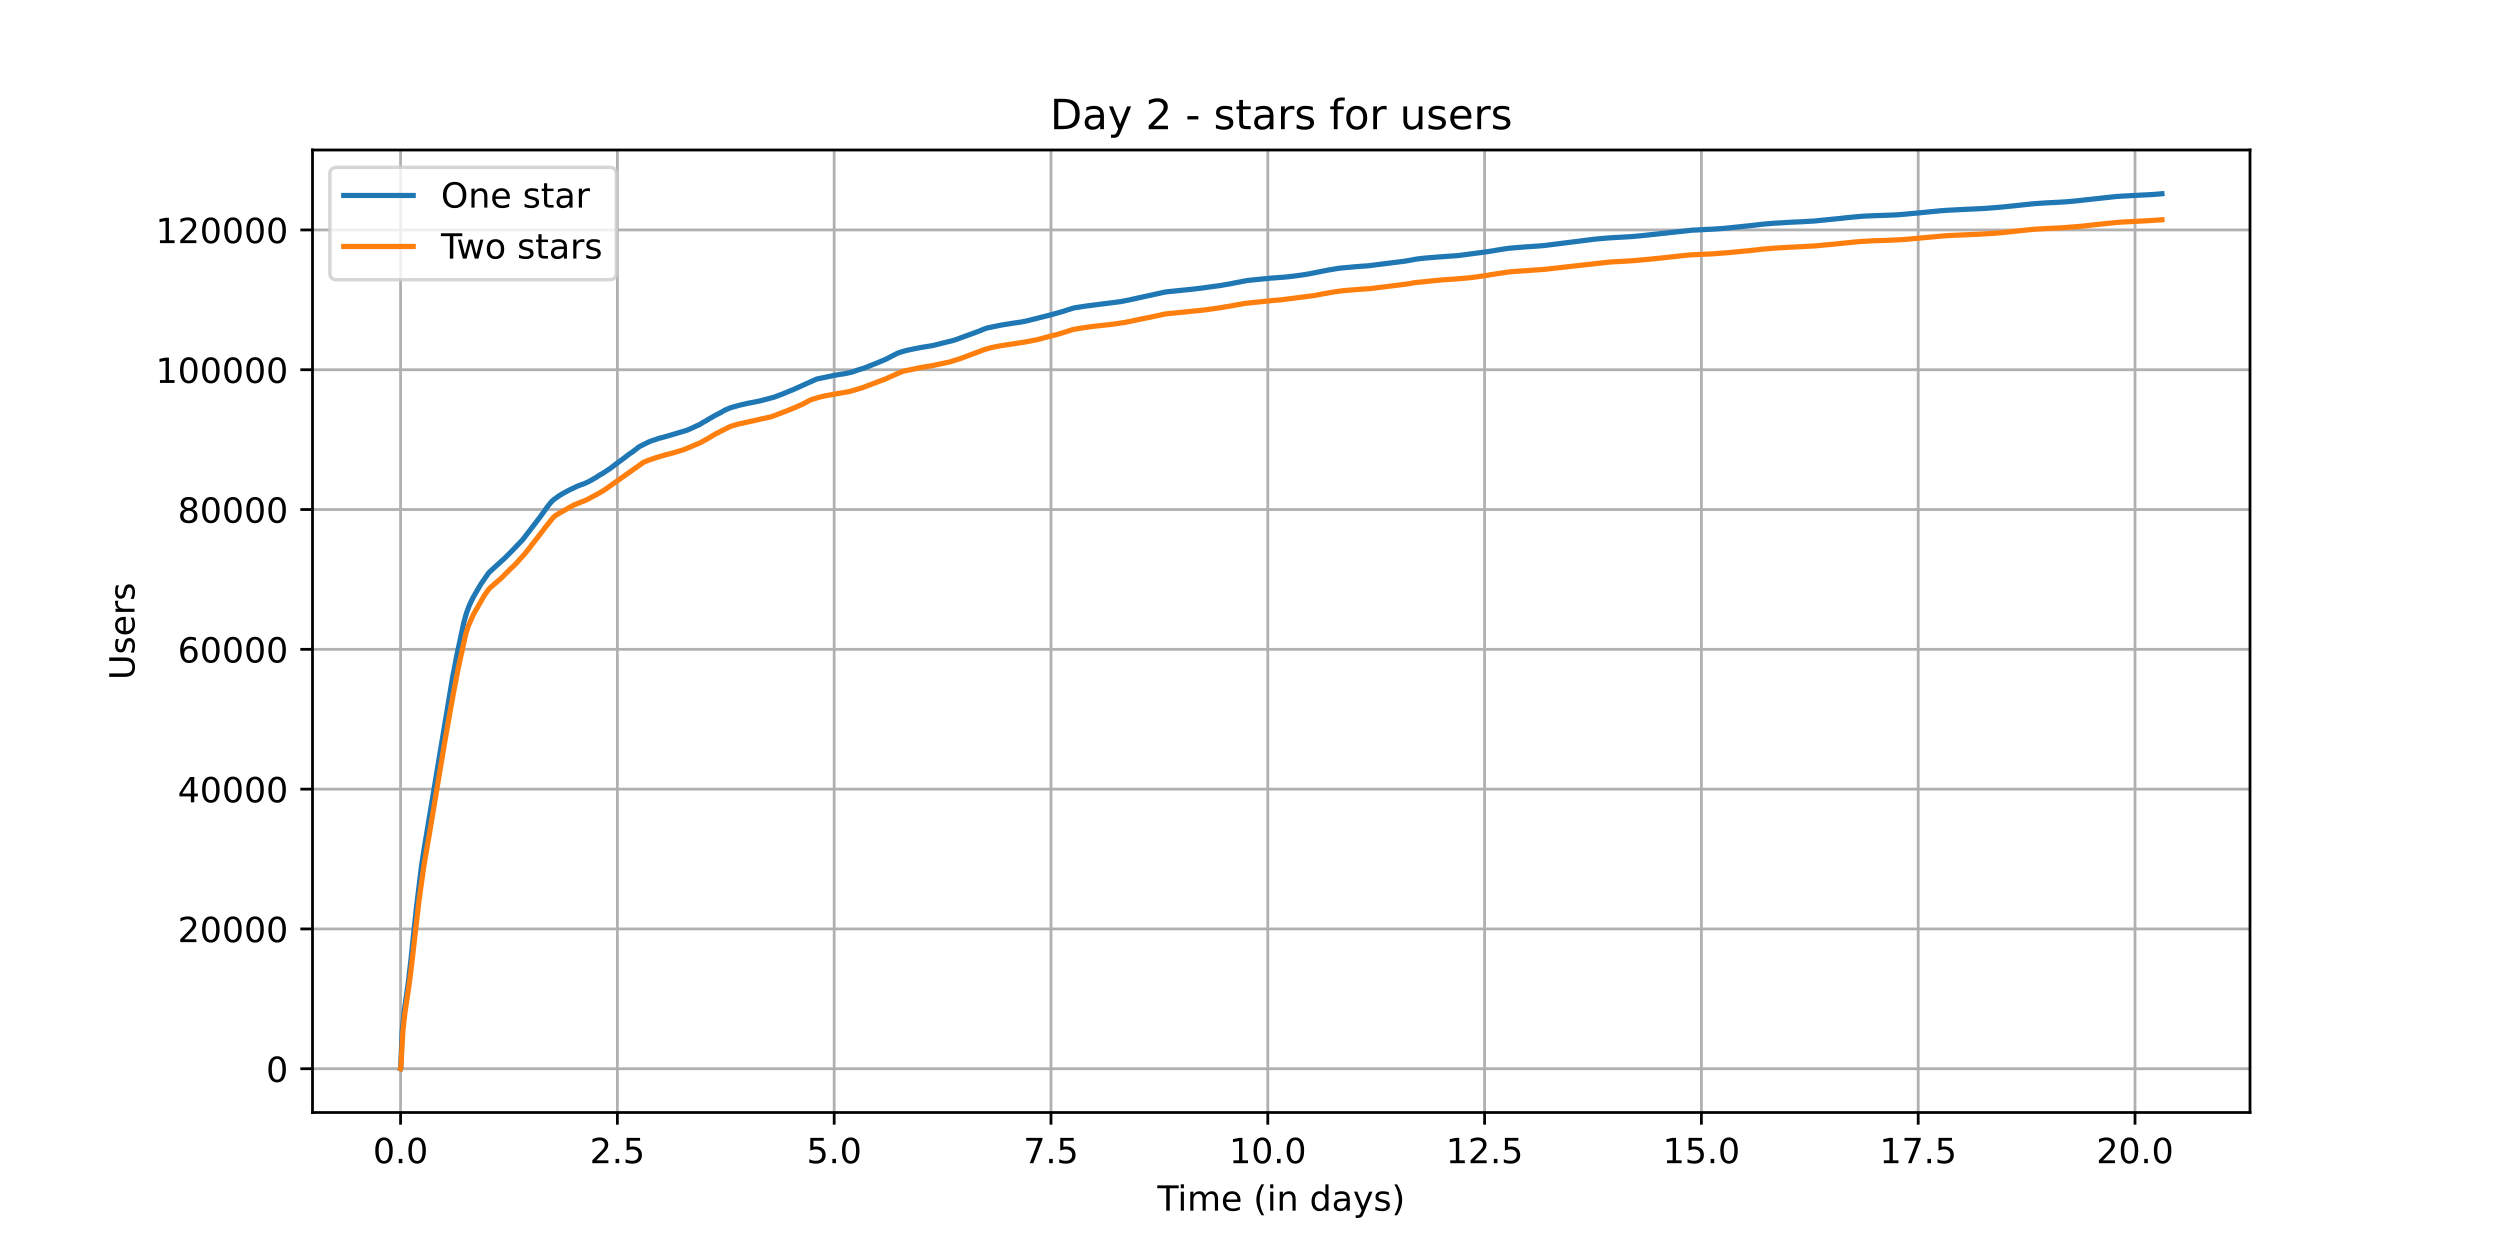 <?xml version="1.0" encoding="utf-8" standalone="no"?>
<!DOCTYPE svg PUBLIC "-//W3C//DTD SVG 1.1//EN"
  "http://www.w3.org/Graphics/SVG/1.1/DTD/svg11.dtd">
<!-- Created with matplotlib (https://matplotlib.org/) -->
<svg height="360pt" version="1.1" viewBox="0 0 720 360" width="720pt" xmlns="http://www.w3.org/2000/svg" xmlns:xlink="http://www.w3.org/1999/xlink">
 <defs>
  <style type="text/css">*{stroke-linecap:butt;stroke-linejoin:round;}</style>
 </defs>
 <g id="figure_1">
  <g id="patch_1">
   <path d="M 0 360 
L 720 360 
L 720 0 
L 0 0 
z
" style="fill:#ffffff;"/>
  </g>
  <g id="axes_1">
   <g id="patch_2">
    <path d="M 90 320.4 
L 648 320.4 
L 648 43.2 
L 90 43.2 
z
" style="fill:#ffffff;"/>
   </g>
   <g id="matplotlib.axis_1">
    <g id="xtick_1">
     <g id="line2d_1">
      <path clip-path="url(#p5908922511)" d="M 115.364 320.4 
L 115.364 43.2 
" style="fill:none;stroke:#b0b0b0;stroke-linecap:square;stroke-width:0.8;"/>
     </g>
     <g id="line2d_2">
      <defs>
       <path d="M 0 0 
L 0 3.5 
" id="m656e0abbea" style="stroke:#000000;stroke-width:0.8;"/>
      </defs>
      <g>
       <use style="stroke:#000000;stroke-width:0.8;" x="115.364" xlink:href="#m656e0abbea" y="320.4"/>
      </g>
     </g>
     <g id="text_1">
      <!-- 0.0 -->
      <g transform="translate(107.412 334.998)scale(0.1 -0.1)">
       <defs>
        <path d="M 31.781 66.406 
Q 24.172 66.406 20.328 58.906 
Q 16.5 51.422 16.5 36.375 
Q 16.5 21.391 20.328 13.891 
Q 24.172 6.391 31.781 6.391 
Q 39.453 6.391 43.281 13.891 
Q 47.125 21.391 47.125 36.375 
Q 47.125 51.422 43.281 58.906 
Q 39.453 66.406 31.781 66.406 
z
M 31.781 74.219 
Q 44.047 74.219 50.516 64.516 
Q 56.984 54.828 56.984 36.375 
Q 56.984 17.969 50.516 8.266 
Q 44.047 -1.422 31.781 -1.422 
Q 19.531 -1.422 13.062 8.266 
Q 6.594 17.969 6.594 36.375 
Q 6.594 54.828 13.062 64.516 
Q 19.531 74.219 31.781 74.219 
z
" id="DejaVuSans-48"/>
        <path d="M 10.688 12.406 
L 21 12.406 
L 21 0 
L 10.688 0 
z
" id="DejaVuSans-46"/>
       </defs>
       <use xlink:href="#DejaVuSans-48"/>
       <use x="63.623" xlink:href="#DejaVuSans-46"/>
       <use x="95.41" xlink:href="#DejaVuSans-48"/>
      </g>
     </g>
    </g>
    <g id="xtick_2">
     <g id="line2d_3">
      <path clip-path="url(#p5908922511)" d="M 177.804 320.4 
L 177.804 43.2 
" style="fill:none;stroke:#b0b0b0;stroke-linecap:square;stroke-width:0.8;"/>
     </g>
     <g id="line2d_4">
      <g>
       <use style="stroke:#000000;stroke-width:0.8;" x="177.804" xlink:href="#m656e0abbea" y="320.4"/>
      </g>
     </g>
     <g id="text_2">
      <!-- 2.5 -->
      <g transform="translate(169.852 334.998)scale(0.1 -0.1)">
       <defs>
        <path d="M 19.188 8.297 
L 53.609 8.297 
L 53.609 0 
L 7.328 0 
L 7.328 8.297 
Q 12.938 14.109 22.625 23.891 
Q 32.328 33.688 34.812 36.531 
Q 39.547 41.844 41.422 45.531 
Q 43.312 49.219 43.312 52.781 
Q 43.312 58.594 39.234 62.25 
Q 35.156 65.922 28.609 65.922 
Q 23.969 65.922 18.812 64.312 
Q 13.672 62.703 7.812 59.422 
L 7.812 69.391 
Q 13.766 71.781 18.938 73 
Q 24.125 74.219 28.422 74.219 
Q 39.75 74.219 46.484 68.547 
Q 53.219 62.891 53.219 53.422 
Q 53.219 48.922 51.531 44.891 
Q 49.859 40.875 45.406 35.406 
Q 44.188 33.984 37.641 27.219 
Q 31.109 20.453 19.188 8.297 
z
" id="DejaVuSans-50"/>
        <path d="M 10.797 72.906 
L 49.516 72.906 
L 49.516 64.594 
L 19.828 64.594 
L 19.828 46.734 
Q 21.969 47.469 24.109 47.828 
Q 26.266 48.188 28.422 48.188 
Q 40.625 48.188 47.75 41.5 
Q 54.891 34.812 54.891 23.391 
Q 54.891 11.625 47.562 5.094 
Q 40.234 -1.422 26.906 -1.422 
Q 22.312 -1.422 17.547 -0.641 
Q 12.797 0.141 7.719 1.703 
L 7.719 11.625 
Q 12.109 9.234 16.797 8.062 
Q 21.484 6.891 26.703 6.891 
Q 35.156 6.891 40.078 11.328 
Q 45.016 15.766 45.016 23.391 
Q 45.016 31 40.078 35.438 
Q 35.156 39.891 26.703 39.891 
Q 22.75 39.891 18.812 39.016 
Q 14.891 38.141 10.797 36.281 
z
" id="DejaVuSans-53"/>
       </defs>
       <use xlink:href="#DejaVuSans-50"/>
       <use x="63.623" xlink:href="#DejaVuSans-46"/>
       <use x="95.41" xlink:href="#DejaVuSans-53"/>
      </g>
     </g>
    </g>
    <g id="xtick_3">
     <g id="line2d_5">
      <path clip-path="url(#p5908922511)" d="M 240.243 320.4 
L 240.243 43.2 
" style="fill:none;stroke:#b0b0b0;stroke-linecap:square;stroke-width:0.8;"/>
     </g>
     <g id="line2d_6">
      <g>
       <use style="stroke:#000000;stroke-width:0.8;" x="240.243" xlink:href="#m656e0abbea" y="320.4"/>
      </g>
     </g>
     <g id="text_3">
      <!-- 5.0 -->
      <g transform="translate(232.292 334.998)scale(0.1 -0.1)">
       <use xlink:href="#DejaVuSans-53"/>
       <use x="63.623" xlink:href="#DejaVuSans-46"/>
       <use x="95.41" xlink:href="#DejaVuSans-48"/>
      </g>
     </g>
    </g>
    <g id="xtick_4">
     <g id="line2d_7">
      <path clip-path="url(#p5908922511)" d="M 302.683 320.4 
L 302.683 43.2 
" style="fill:none;stroke:#b0b0b0;stroke-linecap:square;stroke-width:0.8;"/>
     </g>
     <g id="line2d_8">
      <g>
       <use style="stroke:#000000;stroke-width:0.8;" x="302.683" xlink:href="#m656e0abbea" y="320.4"/>
      </g>
     </g>
     <g id="text_4">
      <!-- 7.5 -->
      <g transform="translate(294.732 334.998)scale(0.1 -0.1)">
       <defs>
        <path d="M 8.203 72.906 
L 55.078 72.906 
L 55.078 68.703 
L 28.609 0 
L 18.312 0 
L 43.219 64.594 
L 8.203 64.594 
z
" id="DejaVuSans-55"/>
       </defs>
       <use xlink:href="#DejaVuSans-55"/>
       <use x="63.623" xlink:href="#DejaVuSans-46"/>
       <use x="95.41" xlink:href="#DejaVuSans-53"/>
      </g>
     </g>
    </g>
    <g id="xtick_5">
     <g id="line2d_9">
      <path clip-path="url(#p5908922511)" d="M 365.123 320.4 
L 365.123 43.2 
" style="fill:none;stroke:#b0b0b0;stroke-linecap:square;stroke-width:0.8;"/>
     </g>
     <g id="line2d_10">
      <g>
       <use style="stroke:#000000;stroke-width:0.8;" x="365.123" xlink:href="#m656e0abbea" y="320.4"/>
      </g>
     </g>
     <g id="text_5">
      <!-- 10.0 -->
      <g transform="translate(353.99 334.998)scale(0.1 -0.1)">
       <defs>
        <path d="M 12.406 8.297 
L 28.516 8.297 
L 28.516 63.922 
L 10.984 60.406 
L 10.984 69.391 
L 28.422 72.906 
L 38.281 72.906 
L 38.281 8.297 
L 54.391 8.297 
L 54.391 0 
L 12.406 0 
z
" id="DejaVuSans-49"/>
       </defs>
       <use xlink:href="#DejaVuSans-49"/>
       <use x="63.623" xlink:href="#DejaVuSans-48"/>
       <use x="127.246" xlink:href="#DejaVuSans-46"/>
       <use x="159.033" xlink:href="#DejaVuSans-48"/>
      </g>
     </g>
    </g>
    <g id="xtick_6">
     <g id="line2d_11">
      <path clip-path="url(#p5908922511)" d="M 427.563 320.4 
L 427.563 43.2 
" style="fill:none;stroke:#b0b0b0;stroke-linecap:square;stroke-width:0.8;"/>
     </g>
     <g id="line2d_12">
      <g>
       <use style="stroke:#000000;stroke-width:0.8;" x="427.563" xlink:href="#m656e0abbea" y="320.4"/>
      </g>
     </g>
     <g id="text_6">
      <!-- 12.5 -->
      <g transform="translate(416.43 334.998)scale(0.1 -0.1)">
       <use xlink:href="#DejaVuSans-49"/>
       <use x="63.623" xlink:href="#DejaVuSans-50"/>
       <use x="127.246" xlink:href="#DejaVuSans-46"/>
       <use x="159.033" xlink:href="#DejaVuSans-53"/>
      </g>
     </g>
    </g>
    <g id="xtick_7">
     <g id="line2d_13">
      <path clip-path="url(#p5908922511)" d="M 490.003 320.4 
L 490.003 43.2 
" style="fill:none;stroke:#b0b0b0;stroke-linecap:square;stroke-width:0.8;"/>
     </g>
     <g id="line2d_14">
      <g>
       <use style="stroke:#000000;stroke-width:0.8;" x="490.003" xlink:href="#m656e0abbea" y="320.4"/>
      </g>
     </g>
     <g id="text_7">
      <!-- 15.0 -->
      <g transform="translate(478.87 334.998)scale(0.1 -0.1)">
       <use xlink:href="#DejaVuSans-49"/>
       <use x="63.623" xlink:href="#DejaVuSans-53"/>
       <use x="127.246" xlink:href="#DejaVuSans-46"/>
       <use x="159.033" xlink:href="#DejaVuSans-48"/>
      </g>
     </g>
    </g>
    <g id="xtick_8">
     <g id="line2d_15">
      <path clip-path="url(#p5908922511)" d="M 552.443 320.4 
L 552.443 43.2 
" style="fill:none;stroke:#b0b0b0;stroke-linecap:square;stroke-width:0.8;"/>
     </g>
     <g id="line2d_16">
      <g>
       <use style="stroke:#000000;stroke-width:0.8;" x="552.443" xlink:href="#m656e0abbea" y="320.4"/>
      </g>
     </g>
     <g id="text_8">
      <!-- 17.5 -->
      <g transform="translate(541.31 334.998)scale(0.1 -0.1)">
       <use xlink:href="#DejaVuSans-49"/>
       <use x="63.623" xlink:href="#DejaVuSans-55"/>
       <use x="127.246" xlink:href="#DejaVuSans-46"/>
       <use x="159.033" xlink:href="#DejaVuSans-53"/>
      </g>
     </g>
    </g>
    <g id="xtick_9">
     <g id="line2d_17">
      <path clip-path="url(#p5908922511)" d="M 614.883 320.4 
L 614.883 43.2 
" style="fill:none;stroke:#b0b0b0;stroke-linecap:square;stroke-width:0.8;"/>
     </g>
     <g id="line2d_18">
      <g>
       <use style="stroke:#000000;stroke-width:0.8;" x="614.883" xlink:href="#m656e0abbea" y="320.4"/>
      </g>
     </g>
     <g id="text_9">
      <!-- 20.0 -->
      <g transform="translate(603.75 334.998)scale(0.1 -0.1)">
       <use xlink:href="#DejaVuSans-50"/>
       <use x="63.623" xlink:href="#DejaVuSans-48"/>
       <use x="127.246" xlink:href="#DejaVuSans-46"/>
       <use x="159.033" xlink:href="#DejaVuSans-48"/>
      </g>
     </g>
    </g>
    <g id="text_10">
     <!-- Time (in days) -->
     <g transform="translate(333.327 348.677)scale(0.1 -0.1)">
      <defs>
       <path d="M -0.297 72.906 
L 61.375 72.906 
L 61.375 64.594 
L 35.5 64.594 
L 35.5 0 
L 25.594 0 
L 25.594 64.594 
L -0.297 64.594 
z
" id="DejaVuSans-84"/>
       <path d="M 9.422 54.688 
L 18.406 54.688 
L 18.406 0 
L 9.422 0 
z
M 9.422 75.984 
L 18.406 75.984 
L 18.406 64.594 
L 9.422 64.594 
z
" id="DejaVuSans-105"/>
       <path d="M 52 44.188 
Q 55.375 50.25 60.062 53.125 
Q 64.75 56 71.094 56 
Q 79.641 56 84.281 50.016 
Q 88.922 44.047 88.922 33.016 
L 88.922 0 
L 79.891 0 
L 79.891 32.719 
Q 79.891 40.578 77.094 44.375 
Q 74.312 48.188 68.609 48.188 
Q 61.625 48.188 57.562 43.547 
Q 53.516 38.922 53.516 30.906 
L 53.516 0 
L 44.484 0 
L 44.484 32.719 
Q 44.484 40.625 41.703 44.406 
Q 38.922 48.188 33.109 48.188 
Q 26.219 48.188 22.156 43.531 
Q 18.109 38.875 18.109 30.906 
L 18.109 0 
L 9.078 0 
L 9.078 54.688 
L 18.109 54.688 
L 18.109 46.188 
Q 21.188 51.219 25.484 53.609 
Q 29.781 56 35.688 56 
Q 41.656 56 45.828 52.969 
Q 50 49.953 52 44.188 
z
" id="DejaVuSans-109"/>
       <path d="M 56.203 29.594 
L 56.203 25.203 
L 14.891 25.203 
Q 15.484 15.922 20.484 11.062 
Q 25.484 6.203 34.422 6.203 
Q 39.594 6.203 44.453 7.469 
Q 49.312 8.734 54.109 11.281 
L 54.109 2.781 
Q 49.266 0.734 44.188 -0.344 
Q 39.109 -1.422 33.891 -1.422 
Q 20.797 -1.422 13.156 6.188 
Q 5.516 13.812 5.516 26.812 
Q 5.516 40.234 12.766 48.109 
Q 20.016 56 32.328 56 
Q 43.359 56 49.781 48.891 
Q 56.203 41.797 56.203 29.594 
z
M 47.219 32.234 
Q 47.125 39.594 43.094 43.984 
Q 39.062 48.391 32.422 48.391 
Q 24.906 48.391 20.391 44.141 
Q 15.875 39.891 15.188 32.172 
z
" id="DejaVuSans-101"/>
       <path id="DejaVuSans-32"/>
       <path d="M 31 75.875 
Q 24.469 64.656 21.281 53.656 
Q 18.109 42.672 18.109 31.391 
Q 18.109 20.125 21.312 9.062 
Q 24.516 -2 31 -13.188 
L 23.188 -13.188 
Q 15.875 -1.703 12.234 9.375 
Q 8.594 20.453 8.594 31.391 
Q 8.594 42.281 12.203 53.312 
Q 15.828 64.359 23.188 75.875 
z
" id="DejaVuSans-40"/>
       <path d="M 54.891 33.016 
L 54.891 0 
L 45.906 0 
L 45.906 32.719 
Q 45.906 40.484 42.875 44.328 
Q 39.844 48.188 33.797 48.188 
Q 26.516 48.188 22.312 43.547 
Q 18.109 38.922 18.109 30.906 
L 18.109 0 
L 9.078 0 
L 9.078 54.688 
L 18.109 54.688 
L 18.109 46.188 
Q 21.344 51.125 25.703 53.562 
Q 30.078 56 35.797 56 
Q 45.219 56 50.047 50.172 
Q 54.891 44.344 54.891 33.016 
z
" id="DejaVuSans-110"/>
       <path d="M 45.406 46.391 
L 45.406 75.984 
L 54.391 75.984 
L 54.391 0 
L 45.406 0 
L 45.406 8.203 
Q 42.578 3.328 38.25 0.953 
Q 33.938 -1.422 27.875 -1.422 
Q 17.969 -1.422 11.734 6.484 
Q 5.516 14.406 5.516 27.297 
Q 5.516 40.188 11.734 48.094 
Q 17.969 56 27.875 56 
Q 33.938 56 38.25 53.625 
Q 42.578 51.266 45.406 46.391 
z
M 14.797 27.297 
Q 14.797 17.391 18.875 11.75 
Q 22.953 6.109 30.078 6.109 
Q 37.203 6.109 41.297 11.75 
Q 45.406 17.391 45.406 27.297 
Q 45.406 37.203 41.297 42.844 
Q 37.203 48.484 30.078 48.484 
Q 22.953 48.484 18.875 42.844 
Q 14.797 37.203 14.797 27.297 
z
" id="DejaVuSans-100"/>
       <path d="M 34.281 27.484 
Q 23.391 27.484 19.188 25 
Q 14.984 22.516 14.984 16.5 
Q 14.984 11.719 18.141 8.906 
Q 21.297 6.109 26.703 6.109 
Q 34.188 6.109 38.703 11.406 
Q 43.219 16.703 43.219 25.484 
L 43.219 27.484 
z
M 52.203 31.203 
L 52.203 0 
L 43.219 0 
L 43.219 8.297 
Q 40.141 3.328 35.547 0.953 
Q 30.953 -1.422 24.312 -1.422 
Q 15.922 -1.422 10.953 3.297 
Q 6 8.016 6 15.922 
Q 6 25.141 12.172 29.828 
Q 18.359 34.516 30.609 34.516 
L 43.219 34.516 
L 43.219 35.406 
Q 43.219 41.609 39.141 45 
Q 35.062 48.391 27.688 48.391 
Q 23 48.391 18.547 47.266 
Q 14.109 46.141 10.016 43.891 
L 10.016 52.203 
Q 14.938 54.109 19.578 55.047 
Q 24.219 56 28.609 56 
Q 40.484 56 46.344 49.844 
Q 52.203 43.703 52.203 31.203 
z
" id="DejaVuSans-97"/>
       <path d="M 32.172 -5.078 
Q 28.375 -14.844 24.75 -17.812 
Q 21.141 -20.797 15.094 -20.797 
L 7.906 -20.797 
L 7.906 -13.281 
L 13.188 -13.281 
Q 16.891 -13.281 18.938 -11.516 
Q 21 -9.766 23.484 -3.219 
L 25.094 0.875 
L 2.984 54.688 
L 12.5 54.688 
L 29.594 11.922 
L 46.688 54.688 
L 56.203 54.688 
z
" id="DejaVuSans-121"/>
       <path d="M 44.281 53.078 
L 44.281 44.578 
Q 40.484 46.531 36.375 47.5 
Q 32.281 48.484 27.875 48.484 
Q 21.188 48.484 17.844 46.438 
Q 14.5 44.391 14.5 40.281 
Q 14.5 37.156 16.891 35.375 
Q 19.281 33.594 26.516 31.984 
L 29.594 31.297 
Q 39.156 29.25 43.188 25.516 
Q 47.219 21.781 47.219 15.094 
Q 47.219 7.469 41.188 3.016 
Q 35.156 -1.422 24.609 -1.422 
Q 20.219 -1.422 15.453 -0.562 
Q 10.688 0.297 5.422 2 
L 5.422 11.281 
Q 10.406 8.688 15.234 7.391 
Q 20.062 6.109 24.812 6.109 
Q 31.156 6.109 34.562 8.281 
Q 37.984 10.453 37.984 14.406 
Q 37.984 18.062 35.516 20.016 
Q 33.062 21.969 24.703 23.781 
L 21.578 24.516 
Q 13.234 26.266 9.516 29.906 
Q 5.812 33.547 5.812 39.891 
Q 5.812 47.609 11.281 51.797 
Q 16.75 56 26.812 56 
Q 31.781 56 36.172 55.266 
Q 40.578 54.547 44.281 53.078 
z
" id="DejaVuSans-115"/>
       <path d="M 8.016 75.875 
L 15.828 75.875 
Q 23.141 64.359 26.781 53.312 
Q 30.422 42.281 30.422 31.391 
Q 30.422 20.453 26.781 9.375 
Q 23.141 -1.703 15.828 -13.188 
L 8.016 -13.188 
Q 14.5 -2 17.703 9.062 
Q 20.906 20.125 20.906 31.391 
Q 20.906 42.672 17.703 53.656 
Q 14.5 64.656 8.016 75.875 
z
" id="DejaVuSans-41"/>
      </defs>
      <use xlink:href="#DejaVuSans-84"/>
      <use x="57.959" xlink:href="#DejaVuSans-105"/>
      <use x="85.742" xlink:href="#DejaVuSans-109"/>
      <use x="183.154" xlink:href="#DejaVuSans-101"/>
      <use x="244.678" xlink:href="#DejaVuSans-32"/>
      <use x="276.465" xlink:href="#DejaVuSans-40"/>
      <use x="315.479" xlink:href="#DejaVuSans-105"/>
      <use x="343.262" xlink:href="#DejaVuSans-110"/>
      <use x="406.641" xlink:href="#DejaVuSans-32"/>
      <use x="438.428" xlink:href="#DejaVuSans-100"/>
      <use x="501.904" xlink:href="#DejaVuSans-97"/>
      <use x="563.184" xlink:href="#DejaVuSans-121"/>
      <use x="622.363" xlink:href="#DejaVuSans-115"/>
      <use x="674.463" xlink:href="#DejaVuSans-41"/>
     </g>
    </g>
   </g>
   <g id="matplotlib.axis_2">
    <g id="ytick_1">
     <g id="line2d_19">
      <path clip-path="url(#p5908922511)" d="M 90 307.8 
L 648 307.8 
" style="fill:none;stroke:#b0b0b0;stroke-linecap:square;stroke-width:0.8;"/>
     </g>
     <g id="line2d_20">
      <defs>
       <path d="M 0 0 
L -3.5 0 
" id="mf38a5916ba" style="stroke:#000000;stroke-width:0.8;"/>
      </defs>
      <g>
       <use style="stroke:#000000;stroke-width:0.8;" x="90" xlink:href="#mf38a5916ba" y="307.8"/>
      </g>
     </g>
     <g id="text_11">
      <!-- 0 -->
      <g transform="translate(76.638 311.599)scale(0.1 -0.1)">
       <use xlink:href="#DejaVuSans-48"/>
      </g>
     </g>
    </g>
    <g id="ytick_2">
     <g id="line2d_21">
      <path clip-path="url(#p5908922511)" d="M 90 267.537 
L 648 267.537 
" style="fill:none;stroke:#b0b0b0;stroke-linecap:square;stroke-width:0.8;"/>
     </g>
     <g id="line2d_22">
      <g>
       <use style="stroke:#000000;stroke-width:0.8;" x="90" xlink:href="#mf38a5916ba" y="267.537"/>
      </g>
     </g>
     <g id="text_12">
      <!-- 20000 -->
      <g transform="translate(51.188 271.336)scale(0.1 -0.1)">
       <use xlink:href="#DejaVuSans-50"/>
       <use x="63.623" xlink:href="#DejaVuSans-48"/>
       <use x="127.246" xlink:href="#DejaVuSans-48"/>
       <use x="190.869" xlink:href="#DejaVuSans-48"/>
       <use x="254.492" xlink:href="#DejaVuSans-48"/>
      </g>
     </g>
    </g>
    <g id="ytick_3">
     <g id="line2d_23">
      <path clip-path="url(#p5908922511)" d="M 90 227.274 
L 648 227.274 
" style="fill:none;stroke:#b0b0b0;stroke-linecap:square;stroke-width:0.8;"/>
     </g>
     <g id="line2d_24">
      <g>
       <use style="stroke:#000000;stroke-width:0.8;" x="90" xlink:href="#mf38a5916ba" y="227.274"/>
      </g>
     </g>
     <g id="text_13">
      <!-- 40000 -->
      <g transform="translate(51.188 231.073)scale(0.1 -0.1)">
       <defs>
        <path d="M 37.797 64.312 
L 12.891 25.391 
L 37.797 25.391 
z
M 35.203 72.906 
L 47.609 72.906 
L 47.609 25.391 
L 58.016 25.391 
L 58.016 17.188 
L 47.609 17.188 
L 47.609 0 
L 37.797 0 
L 37.797 17.188 
L 4.891 17.188 
L 4.891 26.703 
z
" id="DejaVuSans-52"/>
       </defs>
       <use xlink:href="#DejaVuSans-52"/>
       <use x="63.623" xlink:href="#DejaVuSans-48"/>
       <use x="127.246" xlink:href="#DejaVuSans-48"/>
       <use x="190.869" xlink:href="#DejaVuSans-48"/>
       <use x="254.492" xlink:href="#DejaVuSans-48"/>
      </g>
     </g>
    </g>
    <g id="ytick_4">
     <g id="line2d_25">
      <path clip-path="url(#p5908922511)" d="M 90 187.011 
L 648 187.011 
" style="fill:none;stroke:#b0b0b0;stroke-linecap:square;stroke-width:0.8;"/>
     </g>
     <g id="line2d_26">
      <g>
       <use style="stroke:#000000;stroke-width:0.8;" x="90" xlink:href="#mf38a5916ba" y="187.011"/>
      </g>
     </g>
     <g id="text_14">
      <!-- 60000 -->
      <g transform="translate(51.188 190.81)scale(0.1 -0.1)">
       <defs>
        <path d="M 33.016 40.375 
Q 26.375 40.375 22.484 35.828 
Q 18.609 31.297 18.609 23.391 
Q 18.609 15.531 22.484 10.953 
Q 26.375 6.391 33.016 6.391 
Q 39.656 6.391 43.531 10.953 
Q 47.406 15.531 47.406 23.391 
Q 47.406 31.297 43.531 35.828 
Q 39.656 40.375 33.016 40.375 
z
M 52.594 71.297 
L 52.594 62.312 
Q 48.875 64.062 45.094 64.984 
Q 41.312 65.922 37.594 65.922 
Q 27.828 65.922 22.672 59.328 
Q 17.531 52.734 16.797 39.406 
Q 19.672 43.656 24.016 45.922 
Q 28.375 48.188 33.594 48.188 
Q 44.578 48.188 50.953 41.516 
Q 57.328 34.859 57.328 23.391 
Q 57.328 12.156 50.688 5.359 
Q 44.047 -1.422 33.016 -1.422 
Q 20.359 -1.422 13.672 8.266 
Q 6.984 17.969 6.984 36.375 
Q 6.984 53.656 15.188 63.938 
Q 23.391 74.219 37.203 74.219 
Q 40.922 74.219 44.703 73.484 
Q 48.484 72.75 52.594 71.297 
z
" id="DejaVuSans-54"/>
       </defs>
       <use xlink:href="#DejaVuSans-54"/>
       <use x="63.623" xlink:href="#DejaVuSans-48"/>
       <use x="127.246" xlink:href="#DejaVuSans-48"/>
       <use x="190.869" xlink:href="#DejaVuSans-48"/>
       <use x="254.492" xlink:href="#DejaVuSans-48"/>
      </g>
     </g>
    </g>
    <g id="ytick_5">
     <g id="line2d_27">
      <path clip-path="url(#p5908922511)" d="M 90 146.748 
L 648 146.748 
" style="fill:none;stroke:#b0b0b0;stroke-linecap:square;stroke-width:0.8;"/>
     </g>
     <g id="line2d_28">
      <g>
       <use style="stroke:#000000;stroke-width:0.8;" x="90" xlink:href="#mf38a5916ba" y="146.748"/>
      </g>
     </g>
     <g id="text_15">
      <!-- 80000 -->
      <g transform="translate(51.188 150.547)scale(0.1 -0.1)">
       <defs>
        <path d="M 31.781 34.625 
Q 24.75 34.625 20.719 30.859 
Q 16.703 27.094 16.703 20.516 
Q 16.703 13.922 20.719 10.156 
Q 24.75 6.391 31.781 6.391 
Q 38.812 6.391 42.859 10.172 
Q 46.922 13.969 46.922 20.516 
Q 46.922 27.094 42.891 30.859 
Q 38.875 34.625 31.781 34.625 
z
M 21.922 38.812 
Q 15.578 40.375 12.031 44.719 
Q 8.5 49.078 8.5 55.328 
Q 8.5 64.062 14.719 69.141 
Q 20.953 74.219 31.781 74.219 
Q 42.672 74.219 48.875 69.141 
Q 55.078 64.062 55.078 55.328 
Q 55.078 49.078 51.531 44.719 
Q 48 40.375 41.703 38.812 
Q 48.828 37.156 52.797 32.312 
Q 56.781 27.484 56.781 20.516 
Q 56.781 9.906 50.312 4.234 
Q 43.844 -1.422 31.781 -1.422 
Q 19.734 -1.422 13.25 4.234 
Q 6.781 9.906 6.781 20.516 
Q 6.781 27.484 10.781 32.312 
Q 14.797 37.156 21.922 38.812 
z
M 18.312 54.391 
Q 18.312 48.734 21.844 45.562 
Q 25.391 42.391 31.781 42.391 
Q 38.141 42.391 41.719 45.562 
Q 45.312 48.734 45.312 54.391 
Q 45.312 60.062 41.719 63.234 
Q 38.141 66.406 31.781 66.406 
Q 25.391 66.406 21.844 63.234 
Q 18.312 60.062 18.312 54.391 
z
" id="DejaVuSans-56"/>
       </defs>
       <use xlink:href="#DejaVuSans-56"/>
       <use x="63.623" xlink:href="#DejaVuSans-48"/>
       <use x="127.246" xlink:href="#DejaVuSans-48"/>
       <use x="190.869" xlink:href="#DejaVuSans-48"/>
       <use x="254.492" xlink:href="#DejaVuSans-48"/>
      </g>
     </g>
    </g>
    <g id="ytick_6">
     <g id="line2d_29">
      <path clip-path="url(#p5908922511)" d="M 90 106.485 
L 648 106.485 
" style="fill:none;stroke:#b0b0b0;stroke-linecap:square;stroke-width:0.8;"/>
     </g>
     <g id="line2d_30">
      <g>
       <use style="stroke:#000000;stroke-width:0.8;" x="90" xlink:href="#mf38a5916ba" y="106.485"/>
      </g>
     </g>
     <g id="text_16">
      <!-- 100000 -->
      <g transform="translate(44.825 110.284)scale(0.1 -0.1)">
       <use xlink:href="#DejaVuSans-49"/>
       <use x="63.623" xlink:href="#DejaVuSans-48"/>
       <use x="127.246" xlink:href="#DejaVuSans-48"/>
       <use x="190.869" xlink:href="#DejaVuSans-48"/>
       <use x="254.492" xlink:href="#DejaVuSans-48"/>
       <use x="318.115" xlink:href="#DejaVuSans-48"/>
      </g>
     </g>
    </g>
    <g id="ytick_7">
     <g id="line2d_31">
      <path clip-path="url(#p5908922511)" d="M 90 66.222 
L 648 66.222 
" style="fill:none;stroke:#b0b0b0;stroke-linecap:square;stroke-width:0.8;"/>
     </g>
     <g id="line2d_32">
      <g>
       <use style="stroke:#000000;stroke-width:0.8;" x="90" xlink:href="#mf38a5916ba" y="66.222"/>
      </g>
     </g>
     <g id="text_17">
      <!-- 120000 -->
      <g transform="translate(44.825 70.021)scale(0.1 -0.1)">
       <use xlink:href="#DejaVuSans-49"/>
       <use x="63.623" xlink:href="#DejaVuSans-50"/>
       <use x="127.246" xlink:href="#DejaVuSans-48"/>
       <use x="190.869" xlink:href="#DejaVuSans-48"/>
       <use x="254.492" xlink:href="#DejaVuSans-48"/>
       <use x="318.115" xlink:href="#DejaVuSans-48"/>
      </g>
     </g>
    </g>
    <g id="text_18">
     <!-- Users -->
     <g transform="translate(38.745 195.801)rotate(-90)scale(0.1 -0.1)">
      <defs>
       <path d="M 8.688 72.906 
L 18.609 72.906 
L 18.609 28.609 
Q 18.609 16.891 22.844 11.734 
Q 27.094 6.594 36.625 6.594 
Q 46.094 6.594 50.344 11.734 
Q 54.594 16.891 54.594 28.609 
L 54.594 72.906 
L 64.5 72.906 
L 64.5 27.391 
Q 64.5 13.141 57.438 5.859 
Q 50.391 -1.422 36.625 -1.422 
Q 22.797 -1.422 15.734 5.859 
Q 8.688 13.141 8.688 27.391 
z
" id="DejaVuSans-85"/>
       <path d="M 41.109 46.297 
Q 39.594 47.172 37.812 47.578 
Q 36.031 48 33.891 48 
Q 26.266 48 22.188 43.047 
Q 18.109 38.094 18.109 28.812 
L 18.109 0 
L 9.078 0 
L 9.078 54.688 
L 18.109 54.688 
L 18.109 46.188 
Q 20.953 51.172 25.484 53.578 
Q 30.031 56 36.531 56 
Q 37.453 56 38.578 55.875 
Q 39.703 55.766 41.062 55.516 
z
" id="DejaVuSans-114"/>
      </defs>
      <use xlink:href="#DejaVuSans-85"/>
      <use x="73.193" xlink:href="#DejaVuSans-115"/>
      <use x="125.293" xlink:href="#DejaVuSans-101"/>
      <use x="186.816" xlink:href="#DejaVuSans-114"/>
      <use x="227.93" xlink:href="#DejaVuSans-115"/>
     </g>
    </g>
   </g>
   <g id="line2d_33">
    <path clip-path="url(#p5908922511)" d="M 115.364 307.8 
L 115.401 307.691 
L 115.487 305.012 
L 115.831 297.01 
L 116.398 291.294 
L 117.041 286.849 
L 117.607 282.863 
L 118.379 276.131 
L 119.906 261.638 
L 121.452 248.925 
L 122.26 243.81 
L 130.34 195.094 
L 130.976 191.861 
L 131.458 189.284 
L 133.565 179.351 
L 134.003 177.753 
L 134.286 176.774 
L 134.432 176.325 
L 135.12 174.477 
L 135.213 174.268 
L 135.516 173.605 
L 135.762 173.074 
L 136.26 172.098 
L 136.461 171.709 
L 137.373 170.141 
L 137.581 169.793 
L 138.113 168.875 
L 138.525 168.188 
L 140.76 164.953 
L 141.481 164.285 
L 141.86 163.928 
L 145.561 160.56 
L 147.123 158.986 
L 147.226 158.885 
L 149.564 156.449 
L 150.011 155.994 
L 150.779 155.137 
L 151.053 154.756 
L 155.532 148.914 
L 156.064 148.163 
L 157.848 145.699 
L 157.921 145.601 
L 158.695 144.646 
L 158.815 144.519 
L 159.29 144.056 
L 159.486 143.883 
L 161.206 142.653 
L 161.429 142.543 
L 161.796 142.315 
L 161.968 142.212 
L 162.465 141.929 
L 162.757 141.778 
L 163.529 141.343 
L 166.243 140.038 
L 167.326 139.622 
L 167.704 139.503 
L 168.599 139.16 
L 168.942 138.979 
L 169.303 138.812 
L 169.579 138.701 
L 171.727 137.469 
L 172.143 137.186 
L 172.623 136.861 
L 173.138 136.582 
L 173.413 136.439 
L 175.729 134.921 
L 175.969 134.744 
L 176.741 134.132 
L 179.865 131.827 
L 180.272 131.492 
L 180.444 131.382 
L 180.74 131.136 
L 181.204 130.79 
L 181.461 130.607 
L 181.753 130.409 
L 182.079 130.216 
L 182.663 129.759 
L 182.955 129.552 
L 182.955 129.552 
L 183.298 129.28 
L 183.9 128.793 
L 184.279 128.555 
L 186.817 127.295 
L 187.065 127.192 
L 187.443 127.025 
L 187.804 126.915 
L 188.053 126.82 
L 188.423 126.709 
L 188.715 126.609 
L 189.214 126.433 
L 189.546 126.323 
L 189.752 126.248 
L 191.341 125.835 
L 191.719 125.725 
L 192.124 125.622 
L 197.598 123.985 
L 197.873 123.891 
L 198.165 123.782 
L 198.165 123.782 
L 198.698 123.534 
L 199.11 123.373 
L 200.502 122.707 
L 200.949 122.5 
L 201.425 122.31 
L 201.792 122.081 
L 201.963 121.976 
L 202.462 121.658 
L 203.476 121.111 
L 203.93 120.811 
L 204.651 120.398 
L 205.453 119.947 
L 206.076 119.575 
L 206.402 119.424 
L 207.757 118.719 
L 208.083 118.52 
L 208.392 118.336 
L 208.392 118.336 
L 208.873 118.079 
L 209.424 117.831 
L 210.486 117.398 
L 213.249 116.639 
L 213.73 116.529 
L 214.536 116.341 
L 214.965 116.235 
L 215.431 116.136 
L 217.061 115.836 
L 217.542 115.729 
L 218.89 115.46 
L 222.844 114.415 
L 224.029 113.974 
L 224.287 113.863 
L 225.267 113.523 
L 225.852 113.271 
L 227.622 112.539 
L 228.069 112.359 
L 228.464 112.202 
L 229.633 111.671 
L 235.184 109.173 
L 240.049 108.156 
L 241.733 107.848 
L 242.283 107.769 
L 243.039 107.659 
L 244.363 107.397 
L 245.411 107.141 
L 245.927 106.978 
L 246.167 106.894 
L 246.975 106.598 
L 247.302 106.495 
L 248.763 106.044 
L 249.365 105.815 
L 251.944 104.784 
L 252.615 104.516 
L 254.385 103.777 
L 254.677 103.642 
L 255.073 103.485 
L 257.068 102.451 
L 257.36 102.312 
L 257.824 102.072 
L 258.048 101.939 
L 258.306 101.827 
L 259.028 101.523 
L 259.595 101.348 
L 261.28 100.876 
L 261.796 100.768 
L 262.621 100.593 
L 263.859 100.339 
L 264.168 100.281 
L 265.766 99.987 
L 266.385 99.888 
L 268.692 99.505 
L 274.833 97.967 
L 282.106 95.318 
L 283.017 94.918 
L 283.395 94.767 
L 284.324 94.456 
L 288.605 93.575 
L 289.345 93.464 
L 291.716 93.082 
L 292.06 93.035 
L 292.8 92.929 
L 293.349 92.85 
L 294.106 92.739 
L 295.412 92.48 
L 295.739 92.415 
L 302.599 90.682 
L 303.253 90.495 
L 303.648 90.386 
L 306.261 89.657 
L 307.276 89.303 
L 307.62 89.192 
L 309.15 88.723 
L 309.391 88.661 
L 312.365 88.206 
L 312.967 88.113 
L 322.795 86.861 
L 326.321 86.142 
L 327.302 85.915 
L 335.61 84.097 
L 336.538 83.986 
L 343.261 83.304 
L 344.206 83.193 
L 345.152 83.086 
L 351.619 82.213 
L 352.324 82.08 
L 354.42 81.723 
L 355.297 81.534 
L 355.899 81.425 
L 356.655 81.278 
L 357.206 81.168 
L 358.702 80.88 
L 359.338 80.771 
L 365.836 80.115 
L 367.315 80.006 
L 368.019 79.954 
L 369.532 79.843 
L 370.307 79.773 
L 371.373 79.662 
L 372.301 79.559 
L 373.092 79.452 
L 373.625 79.38 
L 374.673 79.243 
L 375.378 79.132 
L 376.959 78.877 
L 377.527 78.768 
L 380.62 78.15 
L 382.03 77.876 
L 382.373 77.802 
L 384.505 77.443 
L 385.141 77.337 
L 385.88 77.226 
L 390.247 76.829 
L 391.588 76.719 
L 392.31 76.662 
L 393.994 76.552 
L 404.463 75.231 
L 404.755 75.189 
L 406.594 74.867 
L 407.333 74.722 
L 407.935 74.613 
L 408.898 74.498 
L 409.74 74.387 
L 413.126 74.1 
L 414.553 73.989 
L 417.148 73.798 
L 418.85 73.689 
L 419.52 73.645 
L 420.466 73.534 
L 428.41 72.485 
L 429.991 72.225 
L 432.209 71.857 
L 433.774 71.607 
L 434.668 71.499 
L 435.476 71.422 
L 436.731 71.311 
L 439.499 71.096 
L 441.081 70.985 
L 443.404 70.826 
L 444.746 70.715 
L 457.897 69.057 
L 458.258 69.008 
L 459.324 68.873 
L 460.476 68.763 
L 461.25 68.694 
L 462.471 68.583 
L 463.159 68.535 
L 464.86 68.424 
L 466.596 68.334 
L 468.452 68.225 
L 469.088 68.191 
L 470.584 68.08 
L 471.443 67.992 
L 472.766 67.881 
L 487.451 66.286 
L 489.789 66.176 
L 491.576 66.075 
L 493.813 65.964 
L 496.15 65.799 
L 497.354 65.689 
L 505.433 64.845 
L 506.259 64.734 
L 507.325 64.595 
L 510.987 64.281 
L 513.084 64.171 
L 515.199 64.036 
L 517.467 63.925 
L 518.946 63.861 
L 520.784 63.75 
L 522.676 63.641 
L 523.724 63.53 
L 530.205 62.888 
L 531.031 62.778 
L 536.189 62.28 
L 538.613 62.17 
L 540.143 62.103 
L 543.581 61.992 
L 545.094 61.924 
L 547.122 61.815 
L 547.569 61.775 
L 551.712 61.405 
L 552.812 61.294 
L 558.966 60.69 
L 560.513 60.579 
L 562.18 60.493 
L 564.328 60.382 
L 565.91 60.305 
L 568.213 60.195 
L 569.777 60.12 
L 571.788 60.009 
L 574.401 59.816 
L 575.673 59.708 
L 576.481 59.629 
L 577.65 59.518 
L 585.832 58.663 
L 587.43 58.552 
L 589.493 58.423 
L 591.642 58.312 
L 593.395 58.22 
L 595.096 58.109 
L 595.871 58.043 
L 597.229 57.932 
L 609.469 56.597 
L 611.103 56.486 
L 612.822 56.398 
L 614.644 56.289 
L 615.194 56.271 
L 617.136 56.16 
L 618.666 56.094 
L 620.505 55.983 
L 622.636 55.8 
L 622.636 55.8 
" style="fill:none;stroke:#1f77b4;stroke-linecap:square;stroke-width:1.5;"/>
   </g>
   <g id="line2d_34">
    <path clip-path="url(#p5908922511)" d="M 115.364 307.8 
L 115.428 307.697 
L 115.487 306.87 
L 116.028 296.973 
L 116.56 292.099 
L 117.241 287.564 
L 117.911 282.98 
L 118.534 277.983 
L 119.735 267.497 
L 120.661 259.499 
L 122.037 249.642 
L 123.15 243.122 
L 123.613 240.506 
L 126.822 221.253 
L 127.268 218.611 
L 127.847 215.086 
L 129.619 204.962 
L 130.202 201.796 
L 130.202 201.796 
L 130.598 199.615 
L 131.389 195.466 
L 132.059 192.032 
L 134.123 182.677 
L 134.852 180.327 
L 136.345 176.949 
L 139.367 171.689 
L 140.484 170.054 
L 140.674 169.821 
L 141.172 169.275 
L 143.244 167.459 
L 143.536 167.22 
L 143.873 166.928 
L 144.423 166.453 
L 144.634 166.241 
L 144.957 165.907 
L 145.249 165.619 
L 145.544 165.305 
L 147.226 163.626 
L 148.034 162.898 
L 148.79 162.106 
L 149.029 161.863 
L 149.547 161.265 
L 151.214 159.417 
L 152.049 158.352 
L 152.186 158.211 
L 153.25 156.77 
L 153.473 156.518 
L 154.417 155.328 
L 154.674 154.986 
L 156.545 152.556 
L 156.871 152.089 
L 157.302 151.561 
L 159.187 149.216 
L 159.273 149.109 
L 159.822 148.614 
L 160.019 148.453 
L 160.354 148.25 
L 160.56 148.149 
L 160.869 147.926 
L 165.195 145.47 
L 168.952 143.95 
L 172.26 142.18 
L 172.896 141.828 
L 173.069 141.719 
L 173.584 141.413 
L 173.911 141.226 
L 185.259 133.185 
L 185.598 133.022 
L 185.981 132.865 
L 186.979 132.481 
L 188.825 131.843 
L 189.803 131.547 
L 190.039 131.47 
L 190.361 131.366 
L 190.79 131.261 
L 191.633 131.013 
L 192.124 130.868 
L 192.612 130.76 
L 192.853 130.697 
L 193.274 130.588 
L 193.575 130.518 
L 196.912 129.509 
L 201.597 127.545 
L 202.703 126.941 
L 202.892 126.836 
L 203.184 126.671 
L 203.57 126.468 
L 206.089 124.956 
L 210.303 122.824 
L 212.176 122.254 
L 212.614 122.143 
L 222.07 120.036 
L 226.161 118.498 
L 226.608 118.318 
L 228.739 117.459 
L 229.616 117.068 
L 231.06 116.458 
L 231.369 116.265 
L 233.311 115.244 
L 233.672 115.091 
L 236.13 114.35 
L 237.041 114.133 
L 237.866 113.962 
L 240.307 113.509 
L 240.942 113.404 
L 241.252 113.35 
L 241.836 113.243 
L 242.455 113.143 
L 244.466 112.798 
L 245.067 112.641 
L 246.803 112.128 
L 247.594 111.882 
L 248.264 111.695 
L 253.147 109.849 
L 254.505 109.338 
L 254.901 109.187 
L 255.245 109.046 
L 255.727 108.82 
L 259.956 106.946 
L 264.976 105.893 
L 265.577 105.786 
L 266.333 105.64 
L 267.468 105.489 
L 268.088 105.38 
L 272.89 104.375 
L 273.389 104.267 
L 274.008 104.095 
L 275.039 103.743 
L 275.349 103.657 
L 276.673 103.236 
L 282.244 101.156 
L 282.467 101.074 
L 283.103 100.81 
L 285.527 100.083 
L 287.986 99.616 
L 290.599 99.201 
L 291.785 99.038 
L 292.473 98.928 
L 295.257 98.489 
L 297.75 98.012 
L 298.334 97.903 
L 298.678 97.829 
L 302.857 96.729 
L 304.215 96.373 
L 304.989 96.172 
L 307.671 95.338 
L 308.754 94.974 
L 309.116 94.889 
L 311.145 94.531 
L 314.6 94.02 
L 315.477 93.923 
L 316.612 93.812 
L 317.611 93.689 
L 318.678 93.581 
L 319.595 93.48 
L 320.456 93.371 
L 320.783 93.337 
L 323.998 92.854 
L 329.09 91.783 
L 329.657 91.674 
L 329.95 91.628 
L 335.713 90.404 
L 336.676 90.301 
L 336.9 90.275 
L 337.708 90.201 
L 345.324 89.428 
L 346.406 89.317 
L 346.905 89.259 
L 347.715 89.148 
L 351.859 88.566 
L 352.341 88.463 
L 353.131 88.353 
L 354.919 88.037 
L 355.246 87.968 
L 355.813 87.859 
L 357.584 87.555 
L 358.117 87.445 
L 358.53 87.374 
L 367.212 86.478 
L 368.827 86.368 
L 378.626 85.099 
L 379.486 84.916 
L 380.156 84.807 
L 380.672 84.687 
L 381.291 84.584 
L 381.617 84.518 
L 382.305 84.409 
L 384.23 84.075 
L 384.969 83.966 
L 386.155 83.799 
L 387.117 83.688 
L 390.091 83.447 
L 391.949 83.302 
L 392.671 83.243 
L 394.527 83.133 
L 405.924 81.701 
L 406.388 81.605 
L 406.869 81.5 
L 407.299 81.419 
L 414.535 80.676 
L 416.013 80.566 
L 418.386 80.401 
L 420.002 80.29 
L 420.259 80.264 
L 421.566 80.153 
L 422.357 80.083 
L 423.44 79.972 
L 424.404 79.855 
L 425.264 79.744 
L 428.65 79.245 
L 428.856 79.195 
L 429.544 79.084 
L 432.175 78.667 
L 432.519 78.625 
L 433.206 78.518 
L 433.619 78.444 
L 434.496 78.337 
L 434.995 78.281 
L 437.78 78.067 
L 439.413 77.957 
L 440.014 77.927 
L 441.321 77.816 
L 443.577 77.661 
L 445.056 77.552 
L 445.417 77.502 
L 463.399 75.491 
L 464.963 75.38 
L 466.527 75.305 
L 468.452 75.195 
L 469.088 75.158 
L 470.687 75.048 
L 471.495 74.969 
L 475.277 74.633 
L 476.343 74.522 
L 486.505 73.433 
L 488.396 73.322 
L 488.981 73.298 
L 490.527 73.23 
L 493.021 73.119 
L 498.763 72.672 
L 499.709 72.566 
L 504.264 72.139 
L 505.227 72.034 
L 505.571 71.992 
L 506.448 71.885 
L 506.981 71.817 
L 510.885 71.466 
L 512.93 71.356 
L 515.044 71.221 
L 517.347 71.11 
L 518.825 71.046 
L 520.664 70.935 
L 522.521 70.826 
L 523.948 70.715 
L 524.893 70.607 
L 526.165 70.496 
L 526.921 70.432 
L 528.021 70.323 
L 528.795 70.254 
L 529.758 70.144 
L 535.725 69.55 
L 537.857 69.439 
L 539.731 69.332 
L 543.392 69.222 
L 544.819 69.163 
L 547.036 69.053 
L 547.414 69.034 
L 548.979 68.924 
L 553.414 68.511 
L 554.686 68.4 
L 559.189 67.988 
L 560.582 67.877 
L 562.232 67.792 
L 564.621 67.682 
L 566.082 67.619 
L 568.763 67.508 
L 570.276 67.44 
L 572.029 67.329 
L 573.868 67.223 
L 575.157 67.114 
L 575.845 67.068 
L 576.842 66.961 
L 577.289 66.919 
L 585.763 66.029 
L 587.671 65.918 
L 589.613 65.799 
L 591.985 65.689 
L 593.601 65.612 
L 595.131 65.505 
L 595.579 65.465 
L 598.398 65.244 
L 599.79 65.133 
L 600.323 65.065 
L 601.32 64.944 
L 602.403 64.833 
L 603.434 64.702 
L 610.14 64.022 
L 611.859 63.911 
L 613.355 63.845 
L 615.435 63.736 
L 616.105 63.692 
L 618.322 63.581 
L 620.471 63.442 
L 622.189 63.331 
L 622.636 63.289 
L 622.636 63.289 
" style="fill:none;stroke:#ff7f0e;stroke-linecap:square;stroke-width:1.5;"/>
   </g>
   <g id="patch_3">
    <path d="M 90 320.4 
L 90 43.2 
" style="fill:none;stroke:#000000;stroke-linecap:square;stroke-linejoin:miter;stroke-width:0.8;"/>
   </g>
   <g id="patch_4">
    <path d="M 648 320.4 
L 648 43.2 
" style="fill:none;stroke:#000000;stroke-linecap:square;stroke-linejoin:miter;stroke-width:0.8;"/>
   </g>
   <g id="patch_5">
    <path d="M 90 320.4 
L 648 320.4 
" style="fill:none;stroke:#000000;stroke-linecap:square;stroke-linejoin:miter;stroke-width:0.8;"/>
   </g>
   <g id="patch_6">
    <path d="M 90 43.2 
L 648 43.2 
" style="fill:none;stroke:#000000;stroke-linecap:square;stroke-linejoin:miter;stroke-width:0.8;"/>
   </g>
   <g id="text_19">
    <!-- Day 2 - stars for users -->
    <g transform="translate(302.426 37.2)scale(0.12 -0.12)">
     <defs>
      <path d="M 19.672 64.797 
L 19.672 8.109 
L 31.594 8.109 
Q 46.688 8.109 53.688 14.938 
Q 60.688 21.781 60.688 36.531 
Q 60.688 51.172 53.688 57.984 
Q 46.688 64.797 31.594 64.797 
z
M 9.812 72.906 
L 30.078 72.906 
Q 51.266 72.906 61.172 64.094 
Q 71.094 55.281 71.094 36.531 
Q 71.094 17.672 61.125 8.828 
Q 51.172 0 30.078 0 
L 9.812 0 
z
" id="DejaVuSans-68"/>
      <path d="M 4.891 31.391 
L 31.203 31.391 
L 31.203 23.391 
L 4.891 23.391 
z
" id="DejaVuSans-45"/>
      <path d="M 18.312 70.219 
L 18.312 54.688 
L 36.812 54.688 
L 36.812 47.703 
L 18.312 47.703 
L 18.312 18.016 
Q 18.312 11.328 20.141 9.422 
Q 21.969 7.516 27.594 7.516 
L 36.812 7.516 
L 36.812 0 
L 27.594 0 
Q 17.188 0 13.234 3.875 
Q 9.281 7.766 9.281 18.016 
L 9.281 47.703 
L 2.688 47.703 
L 2.688 54.688 
L 9.281 54.688 
L 9.281 70.219 
z
" id="DejaVuSans-116"/>
      <path d="M 37.109 75.984 
L 37.109 68.5 
L 28.516 68.5 
Q 23.688 68.5 21.797 66.547 
Q 19.922 64.594 19.922 59.516 
L 19.922 54.688 
L 34.719 54.688 
L 34.719 47.703 
L 19.922 47.703 
L 19.922 0 
L 10.891 0 
L 10.891 47.703 
L 2.297 47.703 
L 2.297 54.688 
L 10.891 54.688 
L 10.891 58.5 
Q 10.891 67.625 15.141 71.797 
Q 19.391 75.984 28.609 75.984 
z
" id="DejaVuSans-102"/>
      <path d="M 30.609 48.391 
Q 23.391 48.391 19.188 42.75 
Q 14.984 37.109 14.984 27.297 
Q 14.984 17.484 19.156 11.844 
Q 23.344 6.203 30.609 6.203 
Q 37.797 6.203 41.984 11.859 
Q 46.188 17.531 46.188 27.297 
Q 46.188 37.016 41.984 42.703 
Q 37.797 48.391 30.609 48.391 
z
M 30.609 56 
Q 42.328 56 49.016 48.375 
Q 55.719 40.766 55.719 27.297 
Q 55.719 13.875 49.016 6.219 
Q 42.328 -1.422 30.609 -1.422 
Q 18.844 -1.422 12.172 6.219 
Q 5.516 13.875 5.516 27.297 
Q 5.516 40.766 12.172 48.375 
Q 18.844 56 30.609 56 
z
" id="DejaVuSans-111"/>
      <path d="M 8.5 21.578 
L 8.5 54.688 
L 17.484 54.688 
L 17.484 21.922 
Q 17.484 14.156 20.5 10.266 
Q 23.531 6.391 29.594 6.391 
Q 36.859 6.391 41.078 11.031 
Q 45.312 15.672 45.312 23.688 
L 45.312 54.688 
L 54.297 54.688 
L 54.297 0 
L 45.312 0 
L 45.312 8.406 
Q 42.047 3.422 37.719 1 
Q 33.406 -1.422 27.688 -1.422 
Q 18.266 -1.422 13.375 4.438 
Q 8.5 10.297 8.5 21.578 
z
M 31.109 56 
z
" id="DejaVuSans-117"/>
     </defs>
     <use xlink:href="#DejaVuSans-68"/>
     <use x="77.002" xlink:href="#DejaVuSans-97"/>
     <use x="138.281" xlink:href="#DejaVuSans-121"/>
     <use x="197.461" xlink:href="#DejaVuSans-32"/>
     <use x="229.248" xlink:href="#DejaVuSans-50"/>
     <use x="292.871" xlink:href="#DejaVuSans-32"/>
     <use x="324.658" xlink:href="#DejaVuSans-45"/>
     <use x="360.742" xlink:href="#DejaVuSans-32"/>
     <use x="392.529" xlink:href="#DejaVuSans-115"/>
     <use x="444.629" xlink:href="#DejaVuSans-116"/>
     <use x="483.838" xlink:href="#DejaVuSans-97"/>
     <use x="545.117" xlink:href="#DejaVuSans-114"/>
     <use x="586.23" xlink:href="#DejaVuSans-115"/>
     <use x="638.33" xlink:href="#DejaVuSans-32"/>
     <use x="670.117" xlink:href="#DejaVuSans-102"/>
     <use x="705.322" xlink:href="#DejaVuSans-111"/>
     <use x="766.504" xlink:href="#DejaVuSans-114"/>
     <use x="807.617" xlink:href="#DejaVuSans-32"/>
     <use x="839.404" xlink:href="#DejaVuSans-117"/>
     <use x="902.783" xlink:href="#DejaVuSans-115"/>
     <use x="954.883" xlink:href="#DejaVuSans-101"/>
     <use x="1016.406" xlink:href="#DejaVuSans-114"/>
     <use x="1057.52" xlink:href="#DejaVuSans-115"/>
    </g>
   </g>
   <g id="legend_1">
    <g id="patch_7">
     <path d="M 97 80.556 
L 175.511 80.556 
Q 177.511 80.556 177.511 78.556 
L 177.511 50.2 
Q 177.511 48.2 175.511 48.2 
L 97 48.2 
Q 95 48.2 95 50.2 
L 95 78.556 
Q 95 80.556 97 80.556 
z
" style="fill:#ffffff;opacity:0.8;stroke:#cccccc;stroke-linejoin:miter;"/>
    </g>
    <g id="line2d_35">
     <path d="M 99 56.298 
L 119 56.298 
" style="fill:none;stroke:#1f77b4;stroke-linecap:square;stroke-width:1.5;"/>
    </g>
    <g id="line2d_36"/>
    <g id="text_20">
     <!-- One star -->
     <g transform="translate(127 59.798)scale(0.1 -0.1)">
      <defs>
       <path d="M 39.406 66.219 
Q 28.656 66.219 22.328 58.203 
Q 16.016 50.203 16.016 36.375 
Q 16.016 22.609 22.328 14.594 
Q 28.656 6.594 39.406 6.594 
Q 50.141 6.594 56.422 14.594 
Q 62.703 22.609 62.703 36.375 
Q 62.703 50.203 56.422 58.203 
Q 50.141 66.219 39.406 66.219 
z
M 39.406 74.219 
Q 54.734 74.219 63.906 63.938 
Q 73.094 53.656 73.094 36.375 
Q 73.094 19.141 63.906 8.859 
Q 54.734 -1.422 39.406 -1.422 
Q 24.031 -1.422 14.812 8.828 
Q 5.609 19.094 5.609 36.375 
Q 5.609 53.656 14.812 63.938 
Q 24.031 74.219 39.406 74.219 
z
" id="DejaVuSans-79"/>
      </defs>
      <use xlink:href="#DejaVuSans-79"/>
      <use x="78.711" xlink:href="#DejaVuSans-110"/>
      <use x="142.09" xlink:href="#DejaVuSans-101"/>
      <use x="203.613" xlink:href="#DejaVuSans-32"/>
      <use x="235.4" xlink:href="#DejaVuSans-115"/>
      <use x="287.5" xlink:href="#DejaVuSans-116"/>
      <use x="326.709" xlink:href="#DejaVuSans-97"/>
      <use x="387.988" xlink:href="#DejaVuSans-114"/>
     </g>
    </g>
    <g id="line2d_37">
     <path d="M 99 70.977 
L 119 70.977 
" style="fill:none;stroke:#ff7f0e;stroke-linecap:square;stroke-width:1.5;"/>
    </g>
    <g id="line2d_38"/>
    <g id="text_21">
     <!-- Two stars -->
     <g transform="translate(127 74.477)scale(0.1 -0.1)">
      <defs>
       <path d="M 4.203 54.688 
L 13.188 54.688 
L 24.422 12.016 
L 35.594 54.688 
L 46.188 54.688 
L 57.422 12.016 
L 68.609 54.688 
L 77.594 54.688 
L 63.281 0 
L 52.688 0 
L 40.922 44.828 
L 29.109 0 
L 18.5 0 
z
" id="DejaVuSans-119"/>
      </defs>
      <use xlink:href="#DejaVuSans-84"/>
      <use x="44.584" xlink:href="#DejaVuSans-119"/>
      <use x="126.371" xlink:href="#DejaVuSans-111"/>
      <use x="187.553" xlink:href="#DejaVuSans-32"/>
      <use x="219.34" xlink:href="#DejaVuSans-115"/>
      <use x="271.439" xlink:href="#DejaVuSans-116"/>
      <use x="310.648" xlink:href="#DejaVuSans-97"/>
      <use x="371.928" xlink:href="#DejaVuSans-114"/>
      <use x="413.041" xlink:href="#DejaVuSans-115"/>
     </g>
    </g>
   </g>
  </g>
 </g>
 <defs>
  <clipPath id="p5908922511">
   <rect height="277.2" width="558" x="90" y="43.2"/>
  </clipPath>
 </defs>
</svg>
